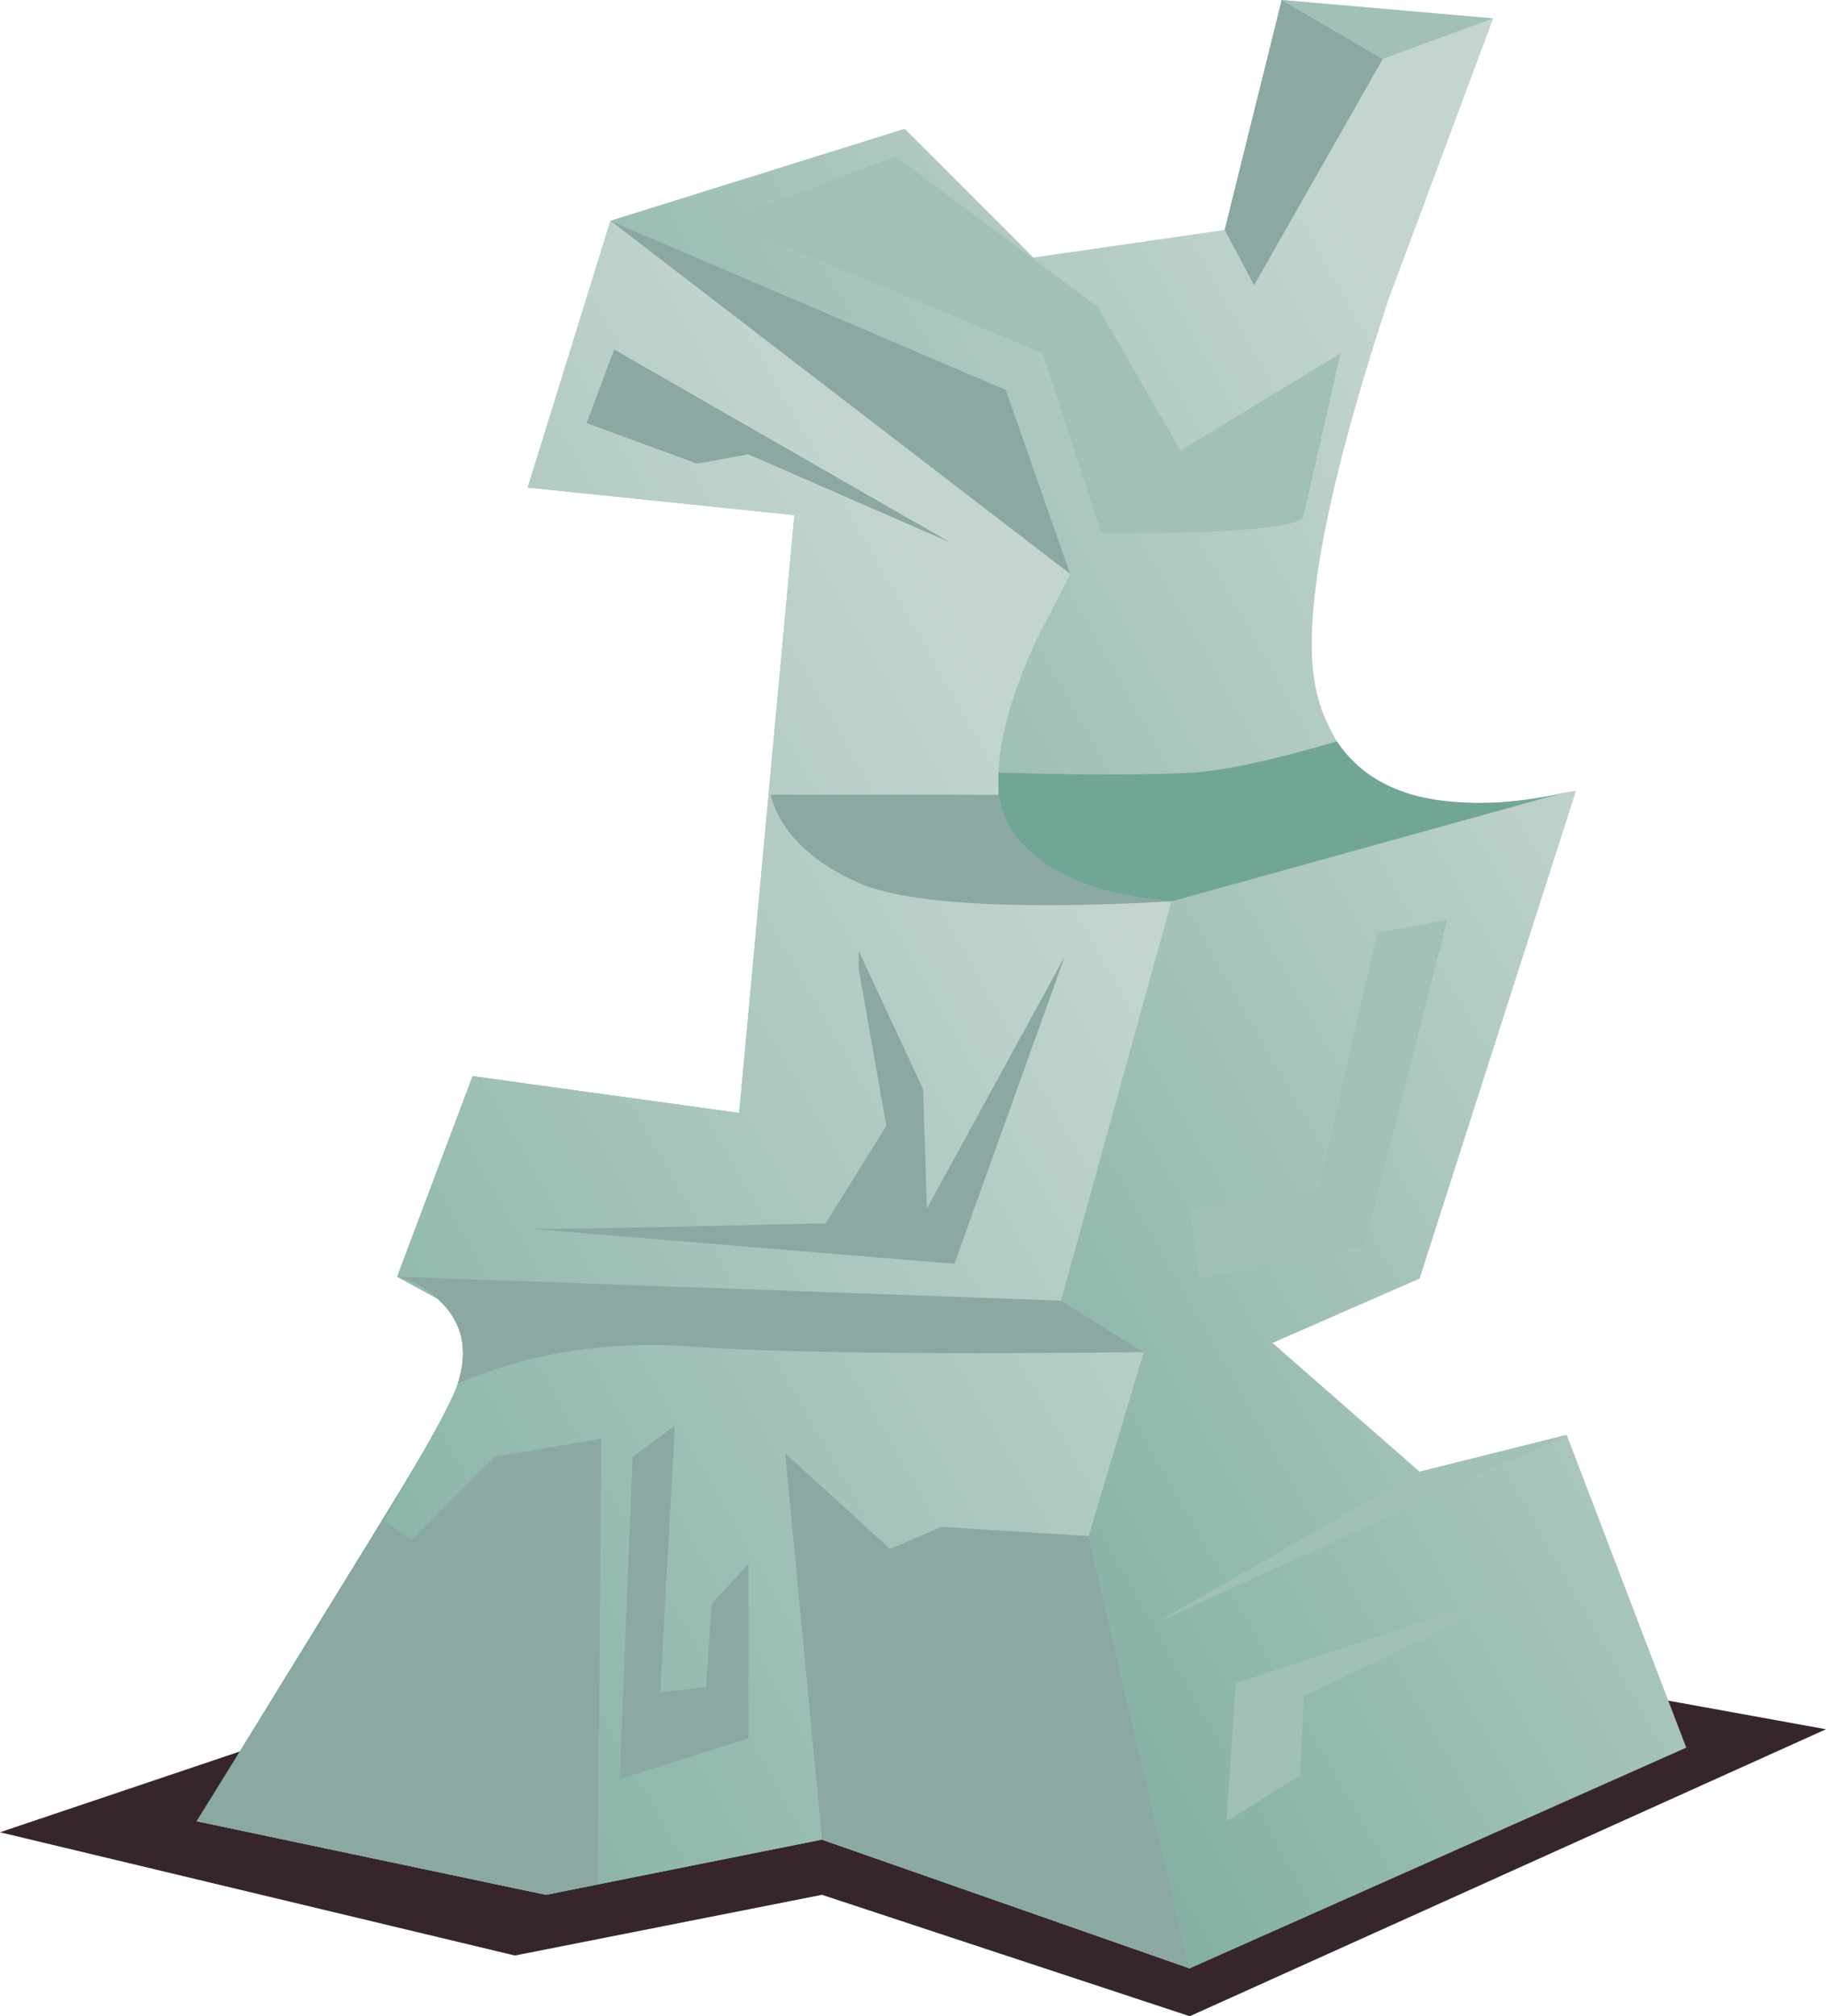 <?xml version="1.0" encoding="iso-8859-1"?>
<!-- Generator: Adobe Illustrator 15.1.0, SVG Export Plug-In . SVG Version: 6.00 Build 0)  -->
<!DOCTYPE svg PUBLIC "-//W3C//DTD SVG 1.1//EN" "http://www.w3.org/Graphics/SVG/1.1/DTD/svg11.dtd">
<svg version="1.1" id="buildings" xmlns="http://www.w3.org/2000/svg" xmlns:xlink="http://www.w3.org/1999/xlink" x="0px" y="0px"
	 width="49.65px" height="54.8px" viewBox="0 0 49.65 54.8" style="enable-background:new 0 0 49.65 54.8;" xml:space="preserve">
<symbol  id="FlashAICB_x2F_buildings_x2F__x3C_Path_x3E_" viewBox="0 -9.75 7 9.75">
	<g id="Layer_1_19_">
		<polygon style="fill-rule:evenodd;clip-rule:evenodd;fill:#A1C0B7;" points="7,0 4.75,-8.85 0.25,-9.75 0,-7.85 3.5,-7.35 
			5.1,-0.35 		"/>
	</g>
</symbol>
<symbol  id="FlashAICB_x2F_buildings_x2F__x3C_Path_x3E__x5F_1" viewBox="0 -6.5 8.6 6.5">
	<g id="Layer_1_18_">
		<polygon style="fill-rule:evenodd;clip-rule:evenodd;fill:#A1C0B7;" points="0.25,-2.75 8.6,0 2.1,-3.1 2,-5.25 0,-6.5 		"/>
	</g>
</symbol>
<symbol  id="FlashAICB_x2F_buildings_x2F__x3C_Path_x3E__x5F_10" viewBox="0 -9.9 9.5 9.9">
	<g id="Layer_1_9_">
		<polygon style="fill-rule:evenodd;clip-rule:evenodd;fill:#8BA8A2;" points="9.5,-9.9 0,-7.9 4.1,-1.3 6.25,-2 7.5,-0.25 9.35,0 
					"/>
	</g>
</symbol>
<symbol  id="FlashAICB_x2F_buildings_x2F__x3C_Path_x3E__x5F_11" viewBox="0 -12.4 11 12.4">
	<g id="Layer_1_8_">
		<path style="fill-rule:evenodd;clip-rule:evenodd;fill:#8BA8A2;" d="M11,0l-0.1-12.1l-1.4-0.3l-9.5,2
			c1.967,3.1,3.65,5.833,5.05,8.2l0.8-0.55L8.1-0.5L11,0z"/>
	</g>
</symbol>
<symbol  id="FlashAICB_x2F_buildings_x2F__x3C_Path_x3E__x5F_12" viewBox="0 -9.6 12.5 9.6">
	<g id="Layer_1_7_">
		<polygon style="fill-rule:evenodd;clip-rule:evenodd;fill:#8BA8A2;" points="12.5,-9.6 0,0 10.75,-4.6 		"/>
	</g>
</symbol>
<symbol  id="FlashAICB_x2F_buildings_x2F__x3C_Path_x3E__x5F_13" viewBox="0 -3.002 10.9 3.002">
	<g id="Layer_1_6_">
		<path style="fill-rule:evenodd;clip-rule:evenodd;fill:#8BA8A2;" d="M10.9-2.9C6.567-3.133,3.733-2.967,2.4-2.4
			C1.067-1.8,0.267-1,0,0h6.2c0.066-0.367,0.167-0.667,0.3-0.9c0.667-1,1.85-1.633,3.55-1.9L10.9-2.9z"/>
	</g>
</symbol>
<symbol  id="FlashAICB_x2F_buildings_x2F__x3C_Path_x3E__x5F_14" viewBox="0 -2.9 20.3 2.9">
	<g id="Layer_1_5_">
		<path style="fill-rule:evenodd;clip-rule:evenodd;fill:#8BA8A2;" d="M20.3-2.05C14.467-2.117,10.383-2.067,8.05-1.9
			c-2.333,0.167-4.466-0.167-6.4-1c0.3,0.933,0.117,1.7-0.55,2.3C0.767-0.3,0.4-0.1,0,0l18.05-0.65L20.3-2.05z"/>
	</g>
</symbol>
<symbol  id="FlashAICB_x2F_buildings_x2F__x3C_Path_x3E__x5F_15" viewBox="0 -14 11 14">
	<g id="Layer_1_4_">
		<polygon style="fill-rule:evenodd;clip-rule:evenodd;fill:#8BA8A2;" points="11,-14 1,-10.5 0,0 2.85,-2.6 4.25,-2 8.25,-2.25 		
			"/>
	</g>
</symbol>
<symbol  id="FlashAICB_x2F_buildings_x2F__x3C_Path_x3E__x5F_16" viewBox="0 -47.5 27 47.5">
	<g id="Layer_1_3_">
		
			<linearGradient id="SVGID_1_" gradientUnits="userSpaceOnUse" x1="11222.256" y1="-19266.545" x2="11260.596" y2="-19266.545" gradientTransform="matrix(-0.87 -0.494 0.494 -0.87 19302.143 -11229.613)">
			<stop  offset="0" style="stop-color:#C4D5D0"/>
			<stop  offset="1" style="stop-color:#71A697"/>
		</linearGradient>
		<path style="fill-rule:evenodd;clip-rule:evenodd;fill:url(#SVGID_1_);" d="M26.5-18.5l-3-10.85l2.25-1.4l-1.5-5L27-47.5L17-44
			l-7.5-1.5l-9.5,2c4.367,6.867,6.733,10.833,7.1,11.9c0.3,0.934,0.117,1.7-0.55,2.3l-1.1,0.6l2.05,5.45l7.25-1L16.25-8L9-7.25
			L11.25,0L22-4.6l1.75-5l-0.95-1.85c-0.633-1.4-0.966-2.583-1-3.55c-0.033-0.567,0.067-1.067,0.3-1.5c0.667-1,1.85-1.633,3.55-1.9
			C25.983-18.467,26.267-18.5,26.5-18.5z"/>
	</g>
</symbol>
<symbol  id="FlashAICB_x2F_buildings_x2F__x3C_Path_x3E__x5F_18" viewBox="0 -11 49.65 11">
	<g id="Layer_1_2_">
		<polygon style="fill-rule:evenodd;clip-rule:evenodd;fill:#36262C;" points="0,-6 14.85,-1 32,0 49.65,-3.2 32.35,-11 22.35,-7.7 
			14,-9.35 		"/>
	</g>
</symbol>
<symbol  id="FlashAICB_x2F_buildings_x2F__x3C_Path_x3E__x5F_2" viewBox="0 -1.6 5.75 1.6">
	<g id="Layer_1_17_">
		<polygon style="fill-rule:evenodd;clip-rule:evenodd;fill:#A1C0B7;" points="2.75,-1.6 0,0 5.75,-0.5 		"/>
	</g>
</symbol>
<symbol  id="FlashAICB_x2F_buildings_x2F__x3C_Path_x3E__x5F_3" viewBox="0 -7.75 4.3 7.75">
	<g id="Layer_1_16_">
		<polygon style="fill-rule:evenodd;clip-rule:evenodd;fill:#8BA8A2;" points="1.55,0 4.3,-1.6 0.8,-7.75 0,-6.25 		"/>
	</g>
</symbol>
<symbol  id="FlashAICB_x2F_buildings_x2F__x3C_Path_x3E__x5F_4" viewBox="0 -10.25 16.75 10.25">
	<g id="Layer_1_15_">
		<path style="fill-rule:evenodd;clip-rule:evenodd;fill:#A1C0B7;" d="M0-1.75L4.65,0l5.5-4.1L12.4-8l4.35,2.65l-1-4.4
			c0-0.333-1.833-0.5-5.5-0.5l-1.6,4.9L0-1.75z"/>
	</g>
</symbol>
<symbol  id="FlashAICB_x2F_buildings_x2F__x3C_Path_x3E__x5F_5" viewBox="0 -4.35 15.35 4.35">
	<g id="Layer_1_14_">
		
			<linearGradient id="SVGID_2_" gradientUnits="userSpaceOnUse" x1="11217.096" y1="-19294.44" x2="11230.647" y2="-19294.44" gradientTransform="matrix(-0.869 -0.494 0.494 -0.869 19304.711 -11220.271)">
			<stop  offset="0" style="stop-color:#C4D5D0"/>
			<stop  offset="1" style="stop-color:#71A697"/>
		</linearGradient>
		<path style="fill-rule:evenodd;clip-rule:evenodd;fill:url(#SVGID_2_);" d="M15.35-1.4L4.7-4.35l-0.85,0.1
			c-1.7,0.267-2.883,0.9-3.55,1.9C0.167-2.117,0.067-1.817,0-1.45v0.6c2.267-0.066,4.033-0.066,5.3,0C6.2-0.783,7.5-0.5,9.2,0
			c0.667-1,1.75-1.55,3.25-1.65C13.383-1.717,14.35-1.633,15.35-1.4z"/>
	</g>
</symbol>
<symbol  id="FlashAICB_x2F_buildings_x2F__x3C_Path_x3E__x5F_6" viewBox="0 -5.1 11.15 5.1">
	<g id="Layer_1_13_">
		<polygon style="fill-rule:evenodd;clip-rule:evenodd;fill:#A1C0B7;" points="11.15,0 0,-5.1 7.15,-1 		"/>
	</g>
</symbol>
<symbol  id="FlashAICB_x2F_buildings_x2F__x3C_Path_x3E__x5F_7" viewBox="0.65 -8.5 14.5 8.5">
	<g id="Layer_1_12_">
		<path style="fill-rule:evenodd;clip-rule:evenodd;fill:#8BA8A2;" d="M11.3-3.75L11.4-7l3.75,6.85l-3-8.35L0.65-7.55
			c0.643-0.005,1.81,0.011,3.5,0.05c1.5,0.033,3,0.067,4.5,0.1l1.65,2.65L9.55-0.5V0L11.3-3.75z"/>
	</g>
</symbol>
<symbol  id="FlashAICB_x2F_buildings_x2F__x3C_Path_x3E__x5F_8" viewBox="0 -9.6 3.5 9.6">
	<g id="Layer_1_11_">
		<polygon style="fill-rule:evenodd;clip-rule:evenodd;fill:#8BA8A2;" points="0.35,-0.85 1.5,0 1.1,-7.25 2.35,-7.1 2.5,-4.85 
			3.5,-3.75 3.5,-8.5 0,-9.6 		"/>
	</g>
</symbol>
<symbol  id="FlashAICB_x2F_buildings_x2F__x3C_Path_x3E__x5F_9" viewBox="0 -5.25 9.9 5.25">
	<g id="Layer_1_10_">
		<polygon style="fill-rule:evenodd;clip-rule:evenodd;fill:#8BA8A2;" points="0.75,0 9.9,-5.25 4.4,-2.85 3,-3.1 0,-2 		"/>
	</g>
</symbol>
<g>
	
		<use xlink:href="#FlashAICB_x2F_buildings_x2F__x3C_Path_x3E__x5F_18"  width="49.65" height="11" y="-11" transform="matrix(1 0 0 -1 0 43.8)" style="overflow:visible;opacity:0.5;enable-background:new    ;"/>
	
		<linearGradient id="SVGID_3_" gradientUnits="userSpaceOnUse" x1="-28.949" y1="-38.676" x2="6.004" y2="-38.676" gradientTransform="matrix(-0.87 0.493 -0.493 -0.87 2.584457e-004 1.149178e-004)">
		<stop  offset="0" style="stop-color:#C4D5D0"/>
		<stop  offset="1" style="stop-color:#71A697"/>
	</linearGradient>
	<path style="fill-rule:evenodd;clip-rule:evenodd;fill:url(#SVGID_3_);" d="M34.85,0l5.75,0.5l-2.85,7.65
		c-1.8,5.467-2.434,9.083-1.9,10.85c0.067,0.3,0.234,0.684,0.5,1.15c0.667,1,1.75,1.55,3.25,1.65c0.934,0.067,1.9-0.017,2.9-0.25
		l0.3-0.05h0.05L38.6,34.75l-4,1.75l4,3.5l4-1l3.25,8.5l-13.5,6l-10-3.5l-7.5,1.5l-9.5-2l5.05-8.2c1.233-2,1.916-3.233,2.05-3.7
		c0.3-0.933,0.116-1.699-0.55-2.3L10.8,34.7l2.05-5.45l7.25,1L21.6,14l-7.25-0.75L16.6,6l8-2.5L28.1,7l5.2-0.75L34.85,0z"/>
	
		<use xlink:href="#FlashAICB_x2F_buildings_x2F__x3C_Path_x3E__x5F_16"  width="27" height="47.5" y="-47.5" transform="matrix(1 0 0 -1 5.35 6)" style="overflow:visible;enable-background:new    ;"/>
	
		<use xlink:href="#FlashAICB_x2F_buildings_x2F__x3C_Path_x3E__x5F_15"  width="11" height="14" y="-14" transform="matrix(1 0 0 -1 21.35 39.5)" style="overflow:visible;enable-background:new    ;"/>
	
		<use xlink:href="#FlashAICB_x2F_buildings_x2F__x3C_Path_x3E__x5F_14"  width="20.3" height="2.9" y="-2.9" transform="matrix(1 0 0 -1 10.8 34.7)" style="overflow:visible;enable-background:new    ;"/>
	
		<use xlink:href="#FlashAICB_x2F_buildings_x2F__x3C_Path_x3E__x5F_13"  width="10.9" height="3.002" y="-3.002" transform="matrix(1 0 0 -1 20.95 21.6)" style="overflow:visible;enable-background:new    ;"/>
	
		<use xlink:href="#FlashAICB_x2F_buildings_x2F__x3C_Path_x3E__x5F_12"  width="12.5" height="9.6" y="-9.6" transform="matrix(1 0 0 -1 16.6 6)" style="overflow:visible;enable-background:new    ;"/>
	
		<use xlink:href="#FlashAICB_x2F_buildings_x2F__x3C_Path_x3E__x5F_11"  width="11" height="12.4" y="-12.4" transform="matrix(1 0 0 -1 5.35 39.1)" style="overflow:visible;enable-background:new    ;"/>
	
		<use xlink:href="#FlashAICB_x2F_buildings_x2F__x3C_Path_x3E__x5F_10"  width="9.5" height="9.9" y="-9.9" transform="matrix(1 0 0 -1 5.35 41.6)" style="overflow:visible;enable-background:new    ;"/>
	
		<use xlink:href="#FlashAICB_x2F_buildings_x2F__x3C_Path_x3E__x5F_9"  width="9.9" height="5.25" y="-5.25" transform="matrix(1 0 0 -1 15.95 9.5)" style="overflow:visible;enable-background:new    ;"/>
	
		<use xlink:href="#FlashAICB_x2F_buildings_x2F__x3C_Path_x3E__x5F_8"  width="3.5" height="9.6" y="-9.6" transform="matrix(1 0 0 -1 16.85 38.75)" style="overflow:visible;enable-background:new    ;"/>
	
		<use xlink:href="#FlashAICB_x2F_buildings_x2F__x3C_Path_x3E__x5F_7"  width="14.5" height="8.5" x="0.65" y="-8.5" transform="matrix(1 0 0 -1 13.8 25.85)" style="overflow:visible;enable-background:new    ;"/>
	
		<use xlink:href="#FlashAICB_x2F_buildings_x2F__x3C_Path_x3E__x5F_6"  width="11.15" height="5.1" y="-5.1" transform="matrix(1 0 0 -1 31.45 39)" style="overflow:visible;opacity:0.5;enable-background:new    ;"/>
	
		<use xlink:href="#FlashAICB_x2F_buildings_x2F__x3C_Path_x3E__x5F_5"  width="15.35" height="4.35" y="-4.35" transform="matrix(1 0 0 -1 27.15 20.15)" style="overflow:visible;opacity:0.5;enable-background:new    ;"/>
	
		<use xlink:href="#FlashAICB_x2F_buildings_x2F__x3C_Path_x3E__x5F_4"  width="16.75" height="10.25" y="-10.25" transform="matrix(1 0 0 -1 19.7 4.25)" style="overflow:visible;opacity:0.5;enable-background:new    ;"/>
	
		<use xlink:href="#FlashAICB_x2F_buildings_x2F__x3C_Path_x3E__x5F_3"  width="4.3" height="7.75" y="-7.75" transform="matrix(1 0 0 -1 33.3 0)" style="overflow:visible;enable-background:new    ;"/>
	
		<use xlink:href="#FlashAICB_x2F_buildings_x2F__x3C_Path_x3E__x5F_2"  width="5.75" height="1.6" y="-1.6" transform="matrix(1 0 0 -1 34.85 0)" style="overflow:visible;opacity:0.5;enable-background:new    ;"/>
	
		<use xlink:href="#FlashAICB_x2F_buildings_x2F__x3C_Path_x3E__x5F_1"  width="8.6" height="6.5" y="-6.5" transform="matrix(1 0 0 -1 33.35 43)" style="overflow:visible;enable-background:new    ;"/>
	
		<use xlink:href="#FlashAICB_x2F_buildings_x2F__x3C_Path_x3E_"  width="7" height="9.75" y="-9.75" transform="matrix(1 0 0 -1 32.35 25)" style="overflow:visible;enable-background:new    ;"/>
</g>
</svg>
